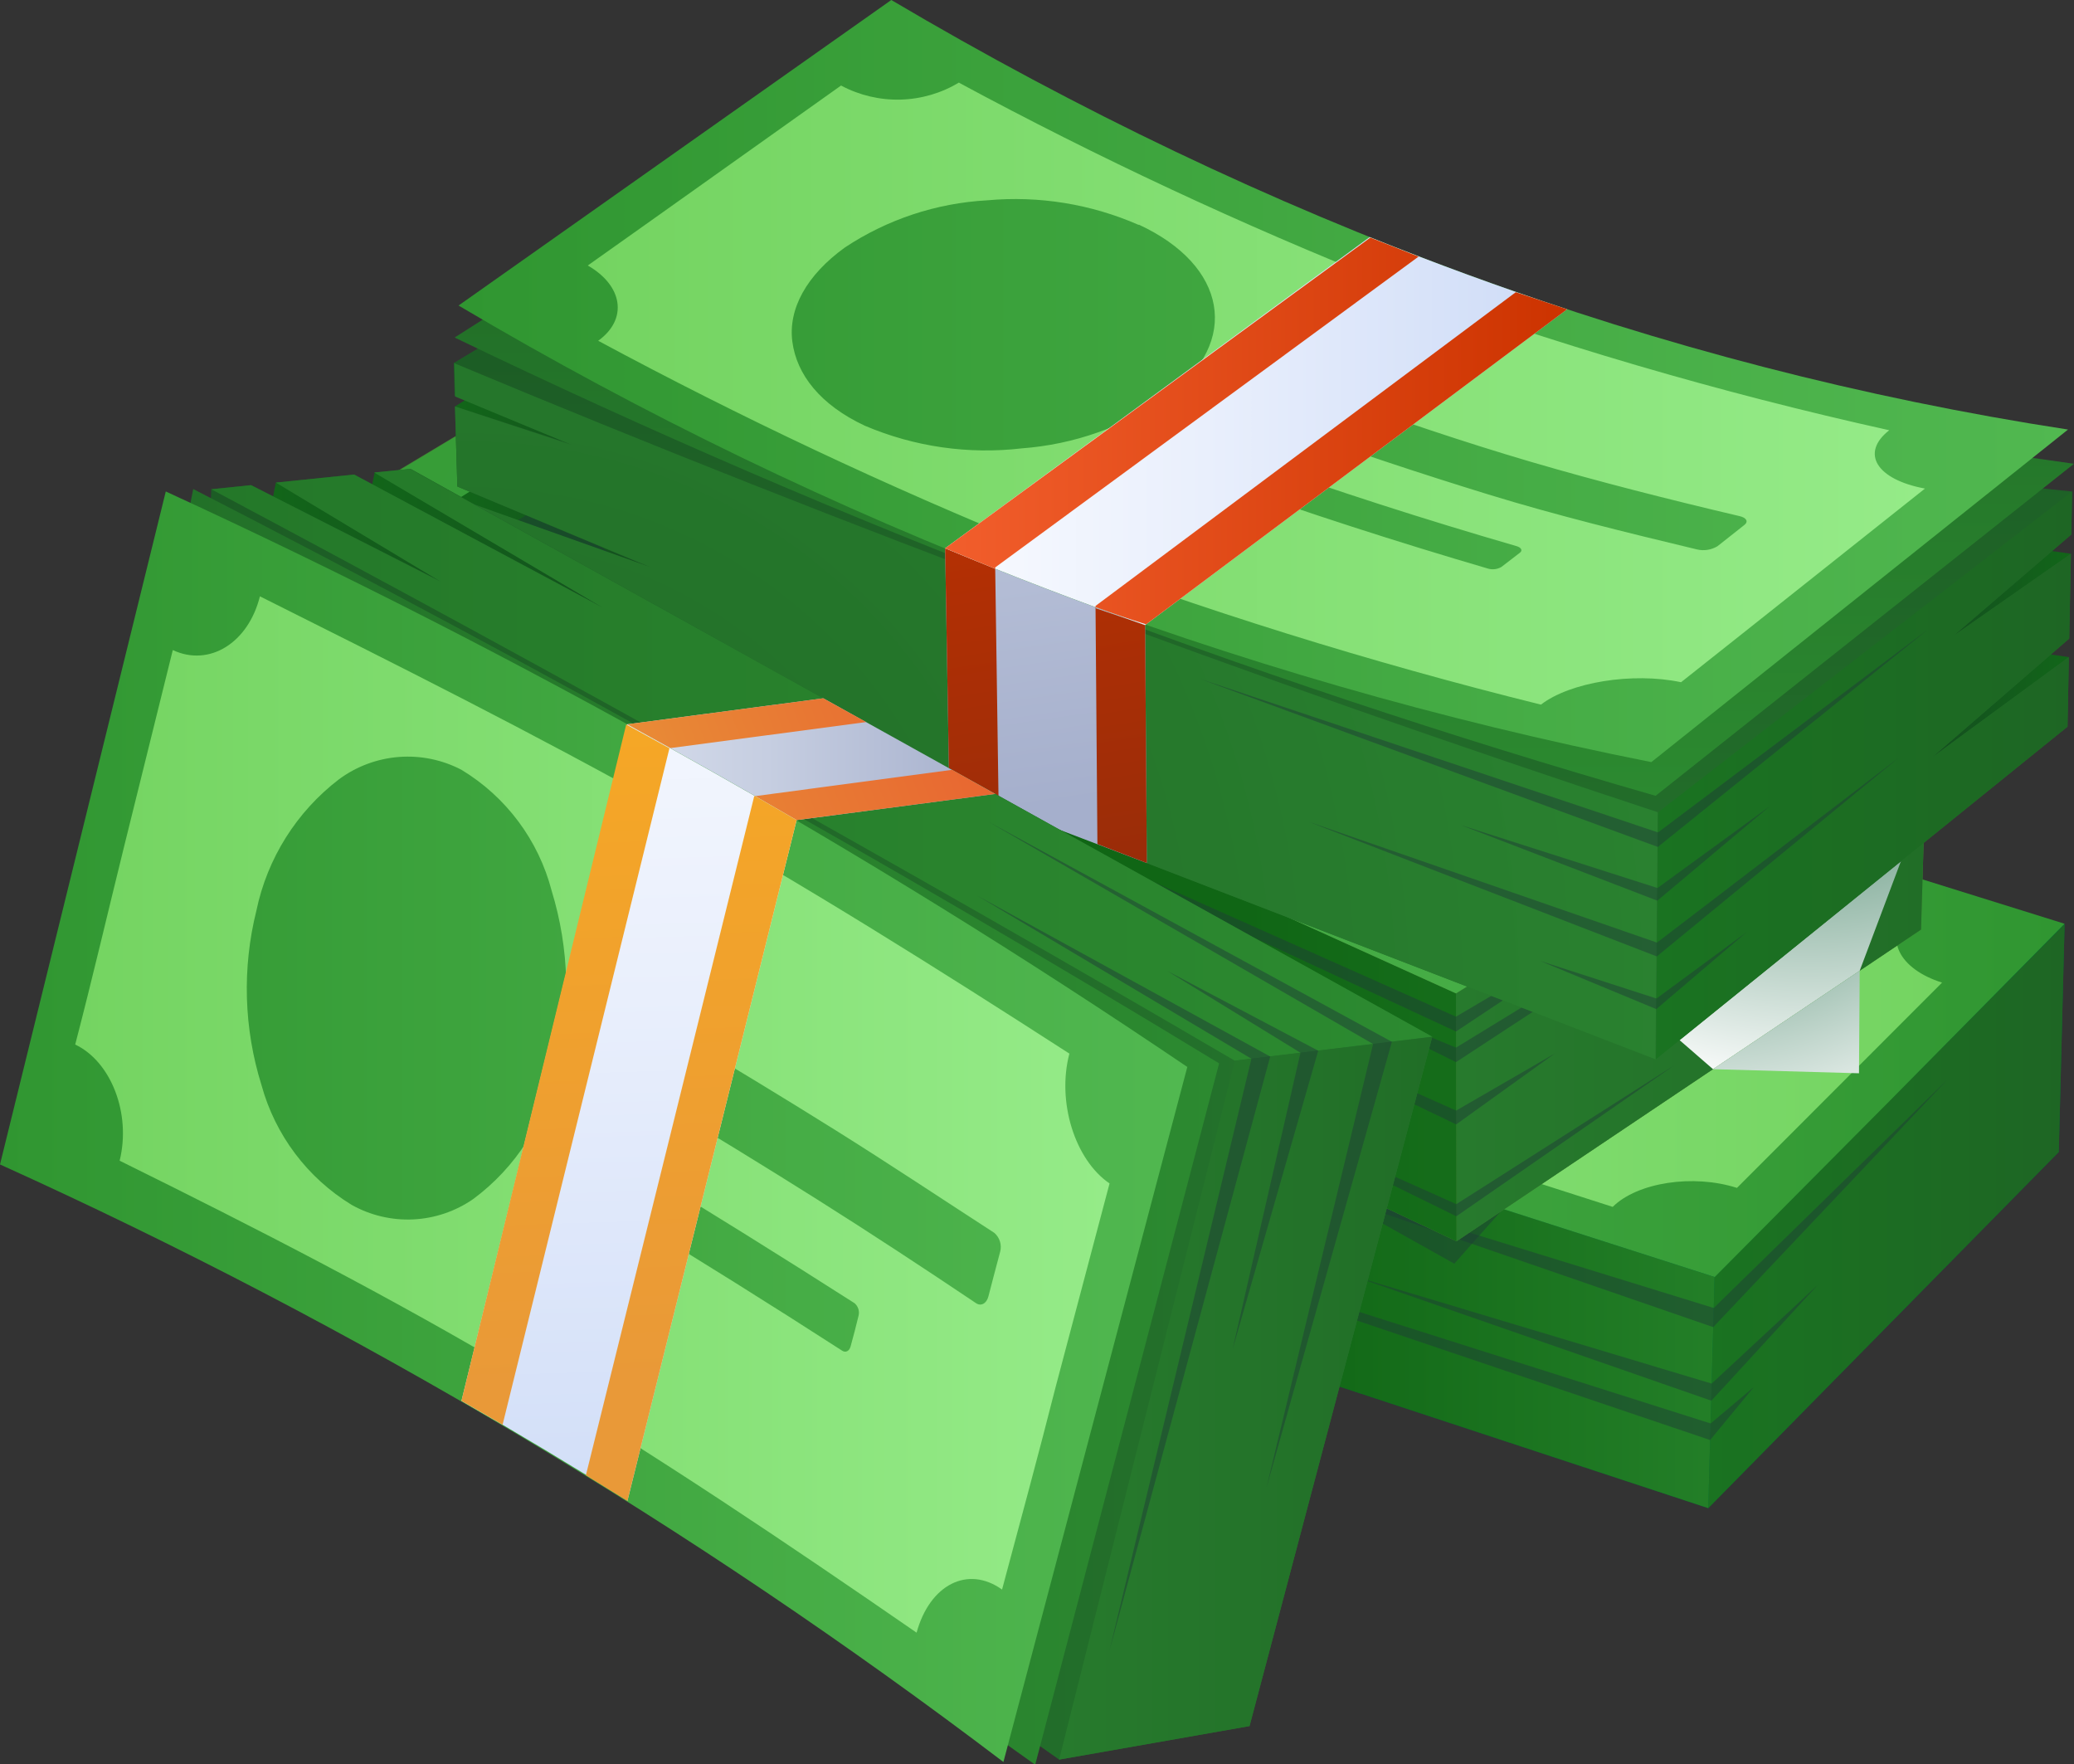 <svg width="990" height="842" viewBox="0 0 990 842" fill="none" xmlns="http://www.w3.org/2000/svg">
<rect x="0" y="0" width="990" height="842" fill="#333333" stroke="none"/>
<path fill-rule="evenodd" clip-rule="evenodd" d="M985.513 441.125L982.739 549.794L815.414 719.778L219.946 523.504L218.64 474.109L263.837 484.56L218.396 464.884L217.661 439.247L337.914 472.885L217.417 429.45L217.009 416.06L396.245 256.608L985.513 441.125Z" fill="#006633"/>
<path fill-rule="evenodd" clip-rule="evenodd" d="M258.697 438.513L218.64 474.11L519.434 570.858L258.697 438.513Z" fill="url(#paint0_linear_1856_9050)"/>
<path fill-rule="evenodd" clip-rule="evenodd" d="M257.718 403.65L217.661 439.247L518.536 536.078L257.718 403.65Z" fill="url(#paint1_linear_1856_9050)"/>
<path fill-rule="evenodd" clip-rule="evenodd" d="M985.513 441.125L982.739 549.794L815.414 719.778L818.433 609.476L985.513 441.125Z" fill="url(#paint2_linear_1856_9050)"/>
<path fill-rule="evenodd" clip-rule="evenodd" d="M818.433 609.476L217.009 416.061L217.417 429.45L425.125 500.644L217.661 439.248L218.396 464.884L263.837 484.56L218.64 474.11L219.946 523.505L815.414 719.778L818.433 609.476Z" fill="url(#paint3_linear_1856_9050)"/>
<path fill-rule="evenodd" clip-rule="evenodd" d="M985.513 440.88L690.92 348.948L396.245 256.608L306.504 336.375L217.009 416.387L517.884 512.891L818.514 609.476L902.055 525.382L985.513 440.88Z" fill="url(#paint4_linear_1856_9050)"/>
<path fill-rule="evenodd" clip-rule="evenodd" d="M911.273 435.492L677.132 362.093L442.991 288.613C430.509 299.799 403.424 303.718 382.865 296.778L330.408 343.642L277.951 390.506C298.836 397.201 305.852 411.815 293.451 423.163L531.671 499.583L769.81 576.002C781.558 564.327 808.235 560.245 829.12 566.94L878.069 517.953C894.386 501.624 910.702 485.295 927.019 468.966C906.378 462.434 899.199 447.575 910.702 436.308L911.273 435.492ZM770.299 412.468C745.066 405.108 718.447 403.849 692.633 408.794C668.53 412.244 645.9 422.464 627.367 438.268C611.948 452.964 607.869 469.374 613.661 484.07C619.454 498.766 635.281 511.748 659.592 519.586C684.997 527.182 711.845 528.61 737.911 523.75C761.802 520.251 784.148 509.836 802.198 493.786C817.291 478.845 821.288 462.271 815.496 447.575C809.703 432.879 794.121 419.979 770.055 412.468H770.299ZM595.55 398.344L500.752 368.462L406.279 338.58C404.828 338.099 403.286 337.96 401.772 338.172C400.258 338.385 398.814 338.943 397.55 339.804C393.634 343.315 389.392 346.744 385.966 350.255C384.089 351.888 385.15 354.011 388.168 354.99L482.804 385.035L577.439 414.999C578.878 415.5 580.417 415.644 581.924 415.416C583.431 415.188 584.86 414.597 586.087 413.693L597.427 403.079C599.14 401.364 598.161 399.242 595.224 398.344H595.55ZM561.857 431.899L433.12 391.077C432.119 390.738 431.053 390.636 430.006 390.777C428.959 390.919 427.958 391.301 427.083 391.894L418.925 398.997C417.701 400.14 418.435 401.609 420.393 402.262L549.293 443.085C550.275 443.398 551.316 443.48 552.335 443.324C553.354 443.168 554.323 442.779 555.167 442.187L563.325 434.92C564.549 433.777 563.896 432.389 561.857 431.736V431.899Z" fill="url(#paint5_linear_1856_9050)"/>
<path opacity="0.5" fill-rule="evenodd" clip-rule="evenodd" d="M929.548 515.259L817.78 633.398L565.609 546.365L818.025 624.254L929.548 515.259Z" fill="#1F3F37"/>
<path opacity="0.5" fill-rule="evenodd" clip-rule="evenodd" d="M867.79 613.15L817.046 660.341L644.663 608.578L816.883 668.505L867.79 613.15Z" fill="#1F3F37"/>
<path opacity="0.5" fill-rule="evenodd" clip-rule="evenodd" d="M837.115 662.056L816.312 687.284L435.241 558.367L816.556 679.364L837.115 662.056Z" fill="#1F3F37"/>
<path opacity="0.5" fill-rule="evenodd" clip-rule="evenodd" d="M724.368 569.226L694.183 603.109L533.384 513.055L724.368 569.226Z" fill="#1F3F37"/>
<path fill-rule="evenodd" clip-rule="evenodd" d="M287.006 268.855L173.525 336.784L436.057 455.74L287.006 268.855Z" fill="url(#paint6_linear_1856_9050)"/>
<path fill-rule="evenodd" clip-rule="evenodd" d="M286.109 240.852L172.628 308.78L435.159 427.654L286.109 240.852Z" fill="url(#paint7_linear_1856_9050)"/>
<path fill-rule="evenodd" clip-rule="evenodd" d="M284.804 200.519L171.404 268.447L433.854 387.321L284.804 200.519Z" fill="url(#paint8_linear_1856_9050)"/>
<path fill-rule="evenodd" clip-rule="evenodd" d="M920.247 333.763L916.984 443.656L695.244 592.413L173.852 346.581L173.525 336.784L303.731 393.935L173.362 329.762L172.628 308.78L265.142 348.296L172.383 300.779L171.404 268.447L351.375 346.418L171.078 260.12L170.344 236.361L397.224 100.423L920.247 333.763Z" fill="#427F32"/>
<path fill-rule="evenodd" clip-rule="evenodd" d="M920.247 333.763L694.999 474.11L695.244 592.413L916.984 443.656L920.247 333.763Z" fill="url(#paint9_linear_1856_9050)"/>
<path fill-rule="evenodd" clip-rule="evenodd" d="M694.999 474.11L170.344 236.361L171.078 260.12L351.375 346.418L171.404 268.448L172.383 300.779L265.142 348.296L172.628 308.78L173.362 329.763L303.731 393.935L173.525 336.784L173.852 346.581L695.244 592.413L694.999 474.11Z" fill="url(#paint10_linear_1856_9050)"/>
<path fill-rule="evenodd" clip-rule="evenodd" d="M920.247 333.763L659.184 217.175L397.224 100.423L283.825 168.433L170.344 236.769L432.794 355.235L694.999 474.11L807.664 403.977L920.247 333.763Z" fill="url(#paint11_linear_1856_9050)"/>
<path fill-rule="evenodd" clip-rule="evenodd" d="M848.455 320.945L640.747 228.605L433.283 135.53C423.715 140.276 413.254 142.948 402.584 143.37C391.914 143.792 381.275 141.955 371.362 137.98C349.172 151.206 326.982 164.596 304.791 177.904L238.302 217.828C256.576 225.992 258.616 240.525 242.789 250.078L450.905 344.214L658.858 438.35C668.377 433.46 678.842 430.694 689.532 430.243C700.222 429.792 710.883 431.667 720.779 435.737L786.779 394.915L852.861 354.093C834.586 345.928 832.547 331.232 848.21 321.435L848.455 320.945ZM716.455 285.021C692.419 275.393 666.45 271.589 640.665 273.918C614.616 275.222 589.228 282.574 566.507 295.39C546.356 307.8 536.648 322.904 537.382 337.192C538.116 351.48 549.13 365.36 570.015 374.912C593.991 384.771 619.991 388.692 645.805 386.342C671.868 385.018 697.25 377.549 719.881 364.543C740.032 352.133 749.577 336.947 748.925 322.578C748.272 308.208 737.259 294.574 716.292 285.021H716.455ZM547.58 254.568L464.366 217.175L381.071 179.618C379.649 178.971 378.105 178.636 376.543 178.636C374.981 178.636 373.437 178.971 372.015 179.618L357.249 188.518C354.883 189.906 355.291 192.028 357.901 193.253L441.278 230.646L524.492 268.121C525.9 268.767 527.43 269.101 528.979 269.101C530.528 269.101 532.058 268.767 533.466 268.121L548.233 259.14C550.517 257.752 550.272 255.629 547.58 254.486V254.568ZM503.444 283.062L390.371 232.116C388.385 231.299 386.157 231.299 384.171 232.116L374.055 238.157C372.586 239.056 372.831 240.525 374.626 241.342L487.78 292.288C488.729 292.716 489.758 292.937 490.799 292.937C491.84 292.937 492.868 292.716 493.817 292.288L503.852 286.164C505.402 285.185 505.32 283.797 503.852 282.899L503.444 283.062Z" fill="#9BEF66"/>
<path opacity="0.5" fill-rule="evenodd" clip-rule="evenodd" d="M789.471 429.531L694.999 485.213L324.779 320.291L694.999 492.316L789.471 429.531Z" fill="#1F3F37"/>
<path opacity="0.5" fill-rule="evenodd" clip-rule="evenodd" d="M852.697 403.569L694.999 499.992L611.867 465.619L694.999 506.931L852.697 403.569Z" fill="#1F3F37"/>
<path opacity="0.5" fill-rule="evenodd" clip-rule="evenodd" d="M742.235 502.767L695.08 530.036L504.994 445.371L695.08 536.65L742.235 502.767Z" fill="#1F3F37"/>
<path opacity="0.5" fill-rule="evenodd" clip-rule="evenodd" d="M799.261 508.4L695.162 574.696L562.999 515.585L695.162 580.492L799.261 508.4Z" fill="#1F3F37"/>
<path style="mix-blend-mode:multiply" fill-rule="evenodd" clip-rule="evenodd" d="M918.86 380.545L887.696 463.333L817.699 510.278L742.072 444.718L920.247 333.763L918.86 380.545Z" fill="url(#paint12_radial_1856_9050)"/>
<path style="mix-blend-mode:multiply" fill-rule="evenodd" clip-rule="evenodd" d="M817.698 510.279L887.696 463.333L887.369 512.238L817.698 510.279Z" fill="url(#paint13_radial_1856_9050)"/>
<path fill-rule="evenodd" clip-rule="evenodd" d="M696.631 233.993L474.319 374.095L385.558 333.845L610.725 195.702L696.631 233.993Z" fill="#E6E6E6"/>
<path fill-rule="evenodd" clip-rule="evenodd" d="M452.129 364.053L675.174 224.441L696.631 233.994L474.319 374.096L452.129 364.053ZM632.181 205.255L407.911 343.969L385.639 333.845L610.724 195.947L632.181 205.5V205.255Z" fill="#FF9933"/>
<path fill-rule="evenodd" clip-rule="evenodd" d="M217.172 193.987L258.208 168.351L339.219 243.708L217.172 193.987Z" fill="url(#paint14_linear_1856_9050)"/>
<path fill-rule="evenodd" clip-rule="evenodd" d="M218.559 238.157L259.594 212.521L340.524 287.878L218.559 238.157Z" fill="url(#paint15_linear_1856_9050)"/>
<path opacity="0.5" fill-rule="evenodd" clip-rule="evenodd" d="M219.375 265.672L260.41 240.035L366.63 323.394L219.375 265.672Z" fill="#1F3F37"/>
<path fill-rule="evenodd" clip-rule="evenodd" d="M896.833 385.525L987.552 313.596L941.948 307.146L896.833 385.525Z" fill="url(#paint16_linear_1856_9050)"/>
<path fill-rule="evenodd" clip-rule="evenodd" d="M897.812 336.212L988.531 264.283L942.927 257.833L897.812 336.212Z" fill="url(#paint17_linear_1856_9050)"/>
<path fill-rule="evenodd" clip-rule="evenodd" d="M216.601 173.25L217.009 188.925H217.253L272.729 211.949L217.172 193.987L218.314 232.197L310.339 270.815L218.559 238.157L219.13 258.813L357.819 317.434L219.374 265.671L219.945 285.756L790.45 505.543L986.9 346.826L987.552 313.596L921.879 361.767L987.716 304.779L988.531 264.283L932.321 303.554L988.695 255.139L989.102 234.565L241.402 158.309L216.601 173.25Z" fill="url(#paint18_linear_1856_9050)"/>
<path fill-rule="evenodd" clip-rule="evenodd" d="M216.601 173.25C405.708 252.282 597.29 323.748 791.347 387.649L790.205 505.543L220.272 285.756L219.701 265.672L358.39 317.434L219.701 258.732L219.048 238.157L310.91 270.815L218.314 232.197L217.172 193.988L272.729 212.276L217.253 189.252L216.845 173.577L216.601 173.25Z" fill="url(#paint19_radial_1856_9050)"/>
<path fill-rule="evenodd" clip-rule="evenodd" d="M791.511 387.648L989.103 234.564L988.695 255.139L932.322 303.554L988.532 264.283L987.716 304.779L921.879 361.767L987.553 313.596L986.9 346.826L790.45 505.543L791.511 387.648Z" fill="url(#paint20_linear_1856_9050)"/>
<path fill-rule="evenodd" clip-rule="evenodd" d="M240.749 145.98L217.009 161.085C401.561 250.123 593.345 323.295 790.287 379.81L990 221.338L944.396 214.888L240.749 145.98Z" fill="url(#paint21_linear_1856_9050)"/>
<path fill-rule="evenodd" clip-rule="evenodd" d="M218.885 145.817C394.976 250.189 587.501 323.873 788.247 363.726L987.145 205.009C791.348 174.964 604.198 105.648 425.451 0L218.885 145.817Z" fill="url(#paint22_linear_1856_9050)"/>
<path fill-rule="evenodd" clip-rule="evenodd" d="M457.839 39.516C524.257 75.326 592.682 107.275 662.774 135.203C740.788 163.928 820.647 187.358 901.81 205.336C887.941 216.195 895.609 228.849 918.86 233.177L860.692 279.387C841.357 294.818 821.859 310.167 802.442 325.598C779.273 320.7 749.414 325.598 735.545 336.294C653.962 316.074 573.653 291.019 495.041 261.262C423.494 232.161 353.559 199.238 285.538 162.636C299.814 152.349 297.367 136.346 280.561 126.712C300.712 112.506 320.781 98.137 340.932 83.849L401.466 40.822C410.186 45.481 419.965 47.794 429.846 47.537C439.728 47.279 449.373 44.459 457.839 39.352V39.516ZM543.582 107.199C564.712 116.996 576.786 130.876 579.397 145.654C582.007 160.431 574.991 176.107 557.125 189.497C536.571 203.695 512.605 212.151 487.698 213.99C462.249 216.957 436.467 213.243 412.887 203.213C391.513 193.252 380.254 178.72 378.215 163.044C376.175 147.368 385.068 131.284 403.261 118.14C423.505 104.707 446.965 96.928 471.219 95.606C495.945 93.339 520.842 97.384 543.582 107.362V107.199ZM637.075 189.578C667.587 200.356 698.588 210.969 730.568 220.358C762.549 229.748 796.324 238.32 830.343 246.321C833.607 247.056 834.749 248.934 832.628 250.567L819.819 260.691C816.906 262.446 813.426 263.002 810.111 262.242C776.091 254.078 742.724 245.913 710.336 235.953C677.948 225.992 647.355 215.786 616.843 204.928C613.824 203.866 613.172 201.744 615.211 200.192L628.183 190.395C629.527 189.608 631.028 189.127 632.579 188.985C634.13 188.844 635.693 189.047 637.157 189.578H637.075ZM595.55 219.297C637.102 234.102 679.933 247.9 724.042 260.691C726.163 261.344 726.897 262.732 725.51 263.793L716.699 270.57C715.749 271.129 714.695 271.49 713.601 271.63C712.508 271.771 711.397 271.688 710.336 271.386C666.282 258.486 623.424 244.607 581.763 229.748C579.723 229.094 579.315 227.543 580.62 226.563L589.431 219.869C590.351 219.342 591.373 219.018 592.429 218.92C593.484 218.821 594.548 218.95 595.55 219.297Z" fill="url(#paint23_linear_1856_9050)"/>
<path fill-rule="evenodd" clip-rule="evenodd" d="M546.601 298.329C514.512 287.062 482.695 274.843 451.149 261.671L453.107 375.973L547.416 411.897L546.601 298.329Z" fill="url(#paint24_linear_1856_9050)"/>
<path fill-rule="evenodd" clip-rule="evenodd" d="M522.942 289.757C523.268 327.476 523.567 365.169 523.839 402.834L547.416 411.897L546.601 298.329C538.606 295.553 530.61 292.832 522.615 290.165L522.942 289.757ZM476.685 384.709C476.141 346.935 475.597 309.188 475.053 271.468L451.149 261.671L453.107 375.973L476.685 385.117V384.709Z" fill="url(#paint25_linear_1856_9050)"/>
<path fill-rule="evenodd" clip-rule="evenodd" d="M451.149 261.671C482.64 274.788 514.457 287.008 546.601 298.329L748.027 147.613C716.373 137.163 684.964 125.678 653.8 113.159L451.149 261.671Z" fill="url(#paint26_linear_1856_9050)"/>
<path fill-rule="evenodd" clip-rule="evenodd" d="M475.053 270.815L677.132 122.467L654.126 113.404L451.149 261.671L475.053 271.468V270.815ZM546.601 298.329L748.027 147.613L723.552 139.449L522.942 289.185V289.756C530.937 292.696 538.932 295.417 546.927 297.921L546.601 298.329Z" fill="url(#paint27_linear_1856_9050)"/>
<path opacity="0.5" fill-rule="evenodd" clip-rule="evenodd" d="M572.952 324.047L791.429 397.283L920.247 300.452L791.347 404.222L572.952 324.047Z" fill="#1F3F37"/>
<path opacity="0.5" fill-rule="evenodd" clip-rule="evenodd" d="M697.283 393.772L791.103 429.859L844.784 384.791L791.184 423.817L697.283 393.772Z" fill="#1F3F37"/>
<path opacity="0.5" fill-rule="evenodd" clip-rule="evenodd" d="M624.512 392.139L790.939 449.861L906.378 361.604L790.858 456.474L624.512 392.139Z" fill="#1F3F37"/>
<path opacity="0.5" fill-rule="evenodd" clip-rule="evenodd" d="M735.137 458.598L790.613 481.622L833.852 444.8L790.695 476.56L735.137 458.598Z" fill="#1F3F37"/>
<path fill-rule="evenodd" clip-rule="evenodd" d="M178.828 225.502L172.791 255.384L364.917 324.129L178.828 225.502Z" fill="url(#paint28_linear_1856_9050)"/>
<path fill-rule="evenodd" clip-rule="evenodd" d="M131.674 230.319L125.718 260.201L317.763 328.946L131.674 230.319Z" fill="url(#paint29_linear_1856_9050)"/>
<path fill-rule="evenodd" clip-rule="evenodd" d="M196.042 223.788L178.828 225.503L287.985 290.083L169.039 226.482L131.674 230.32L210.319 277.429L119.844 231.544L100.836 233.504L100.102 253.67L494.225 831.795L505.565 839.796L596.448 823.794L683.659 494.848L196.042 223.788Z" fill="url(#paint30_linear_1856_9050)"/>
<path fill-rule="evenodd" clip-rule="evenodd" d="M100.835 233.504C266.23 321.517 429.068 412.414 589.35 506.197L683.659 494.766L195.797 223.788L178.583 225.503L287.822 290.083L169.038 226.482L131.674 230.32L210.319 277.592L119.844 231.544L100.835 233.504Z" fill="url(#paint31_linear_1856_9050)"/>
<path fill-rule="evenodd" clip-rule="evenodd" d="M589.431 506.278L505.565 839.796L596.448 823.793L683.659 494.848L589.431 506.278Z" fill="url(#paint32_linear_1856_9050)"/>
<path fill-rule="evenodd" clip-rule="evenodd" d="M92.433 233.504C259.785 319.394 422.949 410.727 581.926 507.503L494.143 842.245L392.41 769.827L74.24 323.068L92.269 233.259L92.433 233.504Z" fill="url(#paint33_linear_1856_9050)"/>
<path fill-rule="evenodd" clip-rule="evenodd" d="M79.135 234.564C248.906 312.615 411.992 404.474 566.752 509.217L478.969 840.938C330.488 728.227 169.824 632.565 0 555.754L79.135 234.564Z" fill="url(#paint34_linear_1856_9050)"/>
<path fill-rule="evenodd" clip-rule="evenodd" d="M380.255 391.404L475.053 378.913L392.982 333.273L299.325 345.683C326.519 360.543 353.496 375.783 380.255 391.404Z" fill="url(#paint35_linear_1856_9050)"/>
<path fill-rule="evenodd" clip-rule="evenodd" d="M319.966 357.032L413.459 344.622L392.982 333.273L299.325 345.683L319.966 357.032ZM454.495 367.401L360.43 379.974L380.255 391.404L475.053 378.913L454.495 367.401Z" fill="url(#paint36_linear_1856_9050)"/>
<path fill-rule="evenodd" clip-rule="evenodd" d="M124.086 284.613C189.352 317.271 254.618 349.929 319.231 386.097C383.844 422.266 447.152 462.026 510.46 502.849C504.423 525.709 512.989 553.468 529.631 564.817L503.933 661.811C495.775 693.979 486.964 726.391 478.316 758.641C462 746.966 443.807 756.273 437.525 779.215C375.441 736.352 313.357 694.55 249.886 656.749C186.415 618.947 122.373 586.208 57.107 553.958C62.655 531.588 53.11 506.686 35.896 498.522C44.054 467.252 51.397 435.737 59.147 404.385C66.897 373.034 74.729 341.601 82.479 310.249C99.856 318.414 118.539 306.902 124.086 284.531V284.613ZM220.272 367.4C241.619 380.303 257.078 401.049 263.347 425.205C271.828 452.861 272.561 482.315 265.468 510.36C260.326 535.154 246.241 557.184 225.901 572.247C217.453 578.114 207.527 581.486 197.256 581.977C186.984 582.468 176.782 580.058 167.814 575.022C146.73 562.15 131.352 541.708 124.821 517.871C116.385 490.891 115.538 462.106 122.373 434.676C127.56 409.676 141.579 387.385 161.859 371.891C170.199 365.744 180.096 362.065 190.423 361.271C200.749 360.477 211.092 362.601 220.272 367.4ZM322.25 492.888C347.948 508.074 373.402 523.505 398.855 539.425C424.309 555.346 449.436 572.083 474.645 588.412C475.899 589.501 476.823 590.919 477.314 592.506C477.804 594.093 477.84 595.786 477.419 597.393C475.542 604.578 473.585 611.681 471.79 618.784C470.892 622.213 468.2 623.519 465.916 621.968C440.625 604.986 415.498 588.494 390.126 572.492C364.754 556.489 339.382 540.977 313.847 525.709C312.64 524.762 311.724 523.494 311.204 522.05C310.685 520.606 310.583 519.044 310.91 517.545L316.294 496.399C317.11 493.133 319.884 491.582 322.25 493.051V492.888ZM304.22 557.387C338.865 578.397 373.429 599.924 407.911 621.968C408.774 622.704 409.408 623.671 409.741 624.756C410.073 625.841 410.089 626.998 409.787 628.091C408.645 632.908 407.34 637.807 406.034 642.542C405.463 644.829 403.669 645.727 402.037 644.665C367.772 622.567 333.399 601.067 298.917 580.166C298.036 579.515 297.371 578.615 297.007 577.581C296.643 576.548 296.598 575.429 296.877 574.369L300.549 560C301.12 557.795 302.996 556.734 304.709 557.714L304.22 557.387Z" fill="url(#paint37_linear_1856_9050)"/>
<path fill-rule="evenodd" clip-rule="evenodd" d="M299.488 716.349L380.255 391.404C353.496 375.837 326.519 360.596 299.325 345.683L220.272 668.587C247.031 683.936 273.572 699.857 299.896 716.349H299.488Z" fill="url(#paint38_linear_1856_9050)"/>
<path fill-rule="evenodd" clip-rule="evenodd" d="M239.852 680.181C266.447 572.519 293.016 464.83 319.557 357.113L298.917 345.765L220.272 668.587C226.962 672.424 233.651 676.262 240.26 680.181H239.852ZM360.022 379.974C333.263 488.071 306.477 596.114 279.664 704.102L299.488 716.349L380.255 391.404L360.43 379.974H360.022Z" fill="url(#paint39_linear_1856_9050)"/>
<path opacity="0.5" fill-rule="evenodd" clip-rule="evenodd" d="M466.65 427.572L597.345 505.298L529.632 787.625L606.319 504.236L466.65 427.572Z" fill="#1F3F37"/>
<path opacity="0.5" fill-rule="evenodd" clip-rule="evenodd" d="M557.207 463.414L620.759 502.44L588.371 643.93L629.244 501.46L557.207 463.414Z" fill="#1F3F37"/>
<path opacity="0.5" fill-rule="evenodd" clip-rule="evenodd" d="M472.035 392.302L655.431 498.276L604.524 710.062L664.406 497.215L472.035 392.302Z" fill="#1F3F37"/>
<defs>
<linearGradient id="paint0_linear_1856_9050" x1="369.078" y1="570.858" x2="369.078" y2="438.513" gradientUnits="userSpaceOnUse">
<stop stop-color="#126619"/>
<stop offset="1" stop-color="#154522"/>
</linearGradient>
<linearGradient id="paint1_linear_1856_9050" x1="368.099" y1="536.078" x2="368.099" y2="403.65" gradientUnits="userSpaceOnUse">
<stop stop-color="#126619"/>
<stop offset="1" stop-color="#154522"/>
</linearGradient>
<linearGradient id="paint2_linear_1856_9050" x1="815.414" y1="580.492" x2="985.513" y2="580.492" gradientUnits="userSpaceOnUse">
<stop stop-color="#1A7321"/>
<stop offset="1" stop-color="#1E6624"/>
</linearGradient>
<linearGradient id="paint3_linear_1856_9050" x1="608.603" y1="567.919" x2="914.21" y2="567.919" gradientUnits="userSpaceOnUse">
<stop stop-color="#106615"/>
<stop offset="1" stop-color="#2C8A30"/>
</linearGradient>
<linearGradient id="paint4_linear_1856_9050" x1="217.009" y1="433.042" x2="985.513" y2="433.042" gradientUnits="userSpaceOnUse">
<stop stop-color="#51B850"/>
<stop offset="1" stop-color="#309631"/>
</linearGradient>
<linearGradient id="paint5_linear_1856_9050" x1="278.032" y1="432.389" x2="927.345" y2="432.389" gradientUnits="userSpaceOnUse">
<stop stop-color="#95EB88"/>
<stop offset="1" stop-color="#74D461"/>
</linearGradient>
<linearGradient id="paint6_linear_1856_9050" x1="304.791" y1="455.74" x2="304.791" y2="268.855" gradientUnits="userSpaceOnUse">
<stop stop-color="#126619"/>
<stop offset="1" stop-color="#154522"/>
</linearGradient>
<linearGradient id="paint7_linear_1856_9050" x1="303.894" y1="427.654" x2="303.894" y2="240.852" gradientUnits="userSpaceOnUse">
<stop stop-color="#126619"/>
<stop offset="1" stop-color="#154522"/>
</linearGradient>
<linearGradient id="paint8_linear_1856_9050" x1="302.588" y1="387.321" x2="302.588" y2="200.519" gradientUnits="userSpaceOnUse">
<stop stop-color="#126619"/>
<stop offset="1" stop-color="#154522"/>
</linearGradient>
<linearGradient id="paint9_linear_1856_9050" x1="694.999" y1="463.088" x2="920.247" y2="463.088" gradientUnits="userSpaceOnUse">
<stop stop-color="#277A2D"/>
<stop offset="1" stop-color="#216E27"/>
</linearGradient>
<linearGradient id="paint10_linear_1856_9050" x1="592.532" y1="414.346" x2="1117.43" y2="414.346" gradientUnits="userSpaceOnUse">
<stop stop-color="#106615"/>
<stop offset="1" stop-color="#2C8A30"/>
</linearGradient>
<linearGradient id="paint11_linear_1856_9050" x1="65.755" y1="-8.246" x2="1076.08" y2="608.871" gradientUnits="userSpaceOnUse">
<stop stop-color="#309631"/>
<stop offset="1" stop-color="#51B850"/>
</linearGradient>
<radialGradient id="paint12_radial_1856_9050" cx="0" cy="0" r="1" gradientUnits="userSpaceOnUse" gradientTransform="translate(863.14 285.021) scale(237.731 237.912)">
<stop stop-color="#00562F"/>
<stop offset="1" stop-color="white"/>
</radialGradient>
<radialGradient id="paint13_radial_1856_9050" cx="0" cy="0" r="1" gradientUnits="userSpaceOnUse" gradientTransform="translate(814.68 337.845) scale(217.824 217.991)">
<stop stop-color="#00562F"/>
<stop offset="1" stop-color="white"/>
</radialGradient>
<linearGradient id="paint14_linear_1856_9050" x1="217.172" y1="206.07" x2="339.219" y2="206.07" gradientUnits="userSpaceOnUse">
<stop stop-color="#126619"/>
<stop offset="1" stop-color="#154522"/>
</linearGradient>
<linearGradient id="paint15_linear_1856_9050" x1="218.477" y1="250.24" x2="340.524" y2="250.24" gradientUnits="userSpaceOnUse">
<stop stop-color="#126619"/>
<stop offset="1" stop-color="#154522"/>
</linearGradient>
<linearGradient id="paint16_linear_1856_9050" x1="896.833" y1="346.336" x2="987.552" y2="346.336" gradientUnits="userSpaceOnUse">
<stop stop-color="#154522"/>
<stop offset="1" stop-color="#126619"/>
</linearGradient>
<linearGradient id="paint17_linear_1856_9050" x1="897.812" y1="297.022" x2="988.531" y2="297.022" gradientUnits="userSpaceOnUse">
<stop stop-color="#154522"/>
<stop offset="1" stop-color="#126619"/>
</linearGradient>
<linearGradient id="paint18_linear_1856_9050" x1="602.811" y1="505.543" x2="602.811" y2="158.309" gradientUnits="userSpaceOnUse">
<stop stop-color="#25752C"/>
<stop offset="1" stop-color="#1C5C25"/>
</linearGradient>
<radialGradient id="paint19_radial_1856_9050" cx="0" cy="0" r="1" gradientUnits="userSpaceOnUse" gradientTransform="translate(225.656 475.335) scale(586.168 586.616)">
<stop stop-color="#206B26"/>
<stop offset="1" stop-color="#2A8230"/>
</radialGradient>
<linearGradient id="paint20_linear_1856_9050" x1="790.369" y1="370.094" x2="989.103" y2="370.094" gradientUnits="userSpaceOnUse">
<stop stop-color="#1A7321"/>
<stop offset="1" stop-color="#1E6624"/>
</linearGradient>
<linearGradient id="paint21_linear_1856_9050" x1="603.545" y1="379.81" x2="603.545" y2="145.98" gradientUnits="userSpaceOnUse">
<stop stop-color="#2C8A30"/>
<stop offset="1" stop-color="#227028"/>
</linearGradient>
<linearGradient id="paint22_linear_1856_9050" x1="218.885" y1="181.904" x2="987.226" y2="181.904" gradientUnits="userSpaceOnUse">
<stop stop-color="#309631"/>
<stop offset="1" stop-color="#51B850"/>
</linearGradient>
<linearGradient id="paint23_linear_1856_9050" x1="280.724" y1="187.864" x2="918.86" y2="187.864" gradientUnits="userSpaceOnUse">
<stop stop-color="#74D461"/>
<stop offset="1" stop-color="#95EB88"/>
</linearGradient>
<linearGradient id="paint24_linear_1856_9050" x1="449.518" y1="-16.819" x2="506.874" y2="384.37" gradientUnits="userSpaceOnUse">
<stop stop-color="#D5DCEB"/>
<stop offset="0.38" stop-color="#C6CEE1"/>
<stop offset="1" stop-color="#A5AFCC"/>
</linearGradient>
<linearGradient id="paint25_linear_1856_9050" x1="533.711" y1="561.143" x2="465.651" y2="109.337" gradientUnits="userSpaceOnUse">
<stop stop-color="#82290C"/>
<stop offset="1" stop-color="#CC3300"/>
</linearGradient>
<linearGradient id="paint26_linear_1856_9050" x1="451.149" y1="205.744" x2="748.027" y2="205.744" gradientUnits="userSpaceOnUse">
<stop stop-color="#F8FAFF"/>
<stop offset="0.42" stop-color="#E9EFFC"/>
<stop offset="1" stop-color="#CDDBF7"/>
</linearGradient>
<linearGradient id="paint27_linear_1856_9050" x1="451.149" y1="205.744" x2="748.027" y2="205.744" gradientUnits="userSpaceOnUse">
<stop stop-color="#F25E2C"/>
<stop offset="1" stop-color="#CC3300"/>
</linearGradient>
<linearGradient id="paint28_linear_1856_9050" x1="172.791" y1="274.815" x2="364.917" y2="274.815" gradientUnits="userSpaceOnUse">
<stop stop-color="#126619"/>
<stop offset="1" stop-color="#154522"/>
</linearGradient>
<linearGradient id="paint29_linear_1856_9050" x1="125.718" y1="279.633" x2="317.844" y2="279.633" gradientUnits="userSpaceOnUse">
<stop stop-color="#126619"/>
<stop offset="1" stop-color="#154522"/>
</linearGradient>
<linearGradient id="paint30_linear_1856_9050" x1="100.102" y1="531.751" x2="683.659" y2="531.751" gradientUnits="userSpaceOnUse">
<stop stop-color="#1C5C25"/>
<stop offset="1" stop-color="#25752C"/>
</linearGradient>
<linearGradient id="paint31_linear_1856_9050" x1="100.835" y1="365.033" x2="683.659" y2="365.033" gradientUnits="userSpaceOnUse">
<stop stop-color="#247829"/>
<stop offset="1" stop-color="#2C8A30"/>
</linearGradient>
<linearGradient id="paint32_linear_1856_9050" x1="505.565" y1="667.363" x2="683.659" y2="667.363" gradientUnits="userSpaceOnUse">
<stop stop-color="#277A2D"/>
<stop offset="1" stop-color="#216E27"/>
</linearGradient>
<linearGradient id="paint33_linear_1856_9050" x1="74.403" y1="537.711" x2="581.844" y2="537.711" gradientUnits="userSpaceOnUse">
<stop stop-color="#227028"/>
<stop offset="1" stop-color="#2C8A30"/>
</linearGradient>
<linearGradient id="paint34_linear_1856_9050" x1="0" y1="537.547" x2="566.752" y2="537.547" gradientUnits="userSpaceOnUse">
<stop stop-color="#309631"/>
<stop offset="1" stop-color="#51B850"/>
</linearGradient>
<linearGradient id="paint35_linear_1856_9050" x1="299.325" y1="362.339" x2="475.053" y2="362.339" gradientUnits="userSpaceOnUse">
<stop stop-color="#D5DCEB"/>
<stop offset="0.38" stop-color="#C6CEE1"/>
<stop offset="1" stop-color="#A5AFCC"/>
</linearGradient>
<linearGradient id="paint36_linear_1856_9050" x1="264.408" y1="410.428" x2="652.084" y2="258.607" gradientUnits="userSpaceOnUse">
<stop stop-color="#E99938"/>
<stop offset="1" stop-color="#E6332A"/>
</linearGradient>
<linearGradient id="paint37_linear_1856_9050" x1="35.978" y1="531.914" x2="529.631" y2="531.914" gradientUnits="userSpaceOnUse">
<stop stop-color="#74D461"/>
<stop offset="1" stop-color="#95EB88"/>
</linearGradient>
<linearGradient id="paint38_linear_1856_9050" x1="292.309" y1="269.345" x2="307.016" y2="761.171" gradientUnits="userSpaceOnUse">
<stop stop-color="#F8FAFF"/>
<stop offset="0.42" stop-color="#E9EFFC"/>
<stop offset="1" stop-color="#CDDBF7"/>
</linearGradient>
<linearGradient id="paint39_linear_1856_9050" x1="283.58" y1="97.157" x2="305.15" y2="661.564" gradientUnits="userSpaceOnUse">
<stop stop-color="#FFB217"/>
<stop offset="1" stop-color="#E99938"/>
</linearGradient>
</defs>
</svg>

